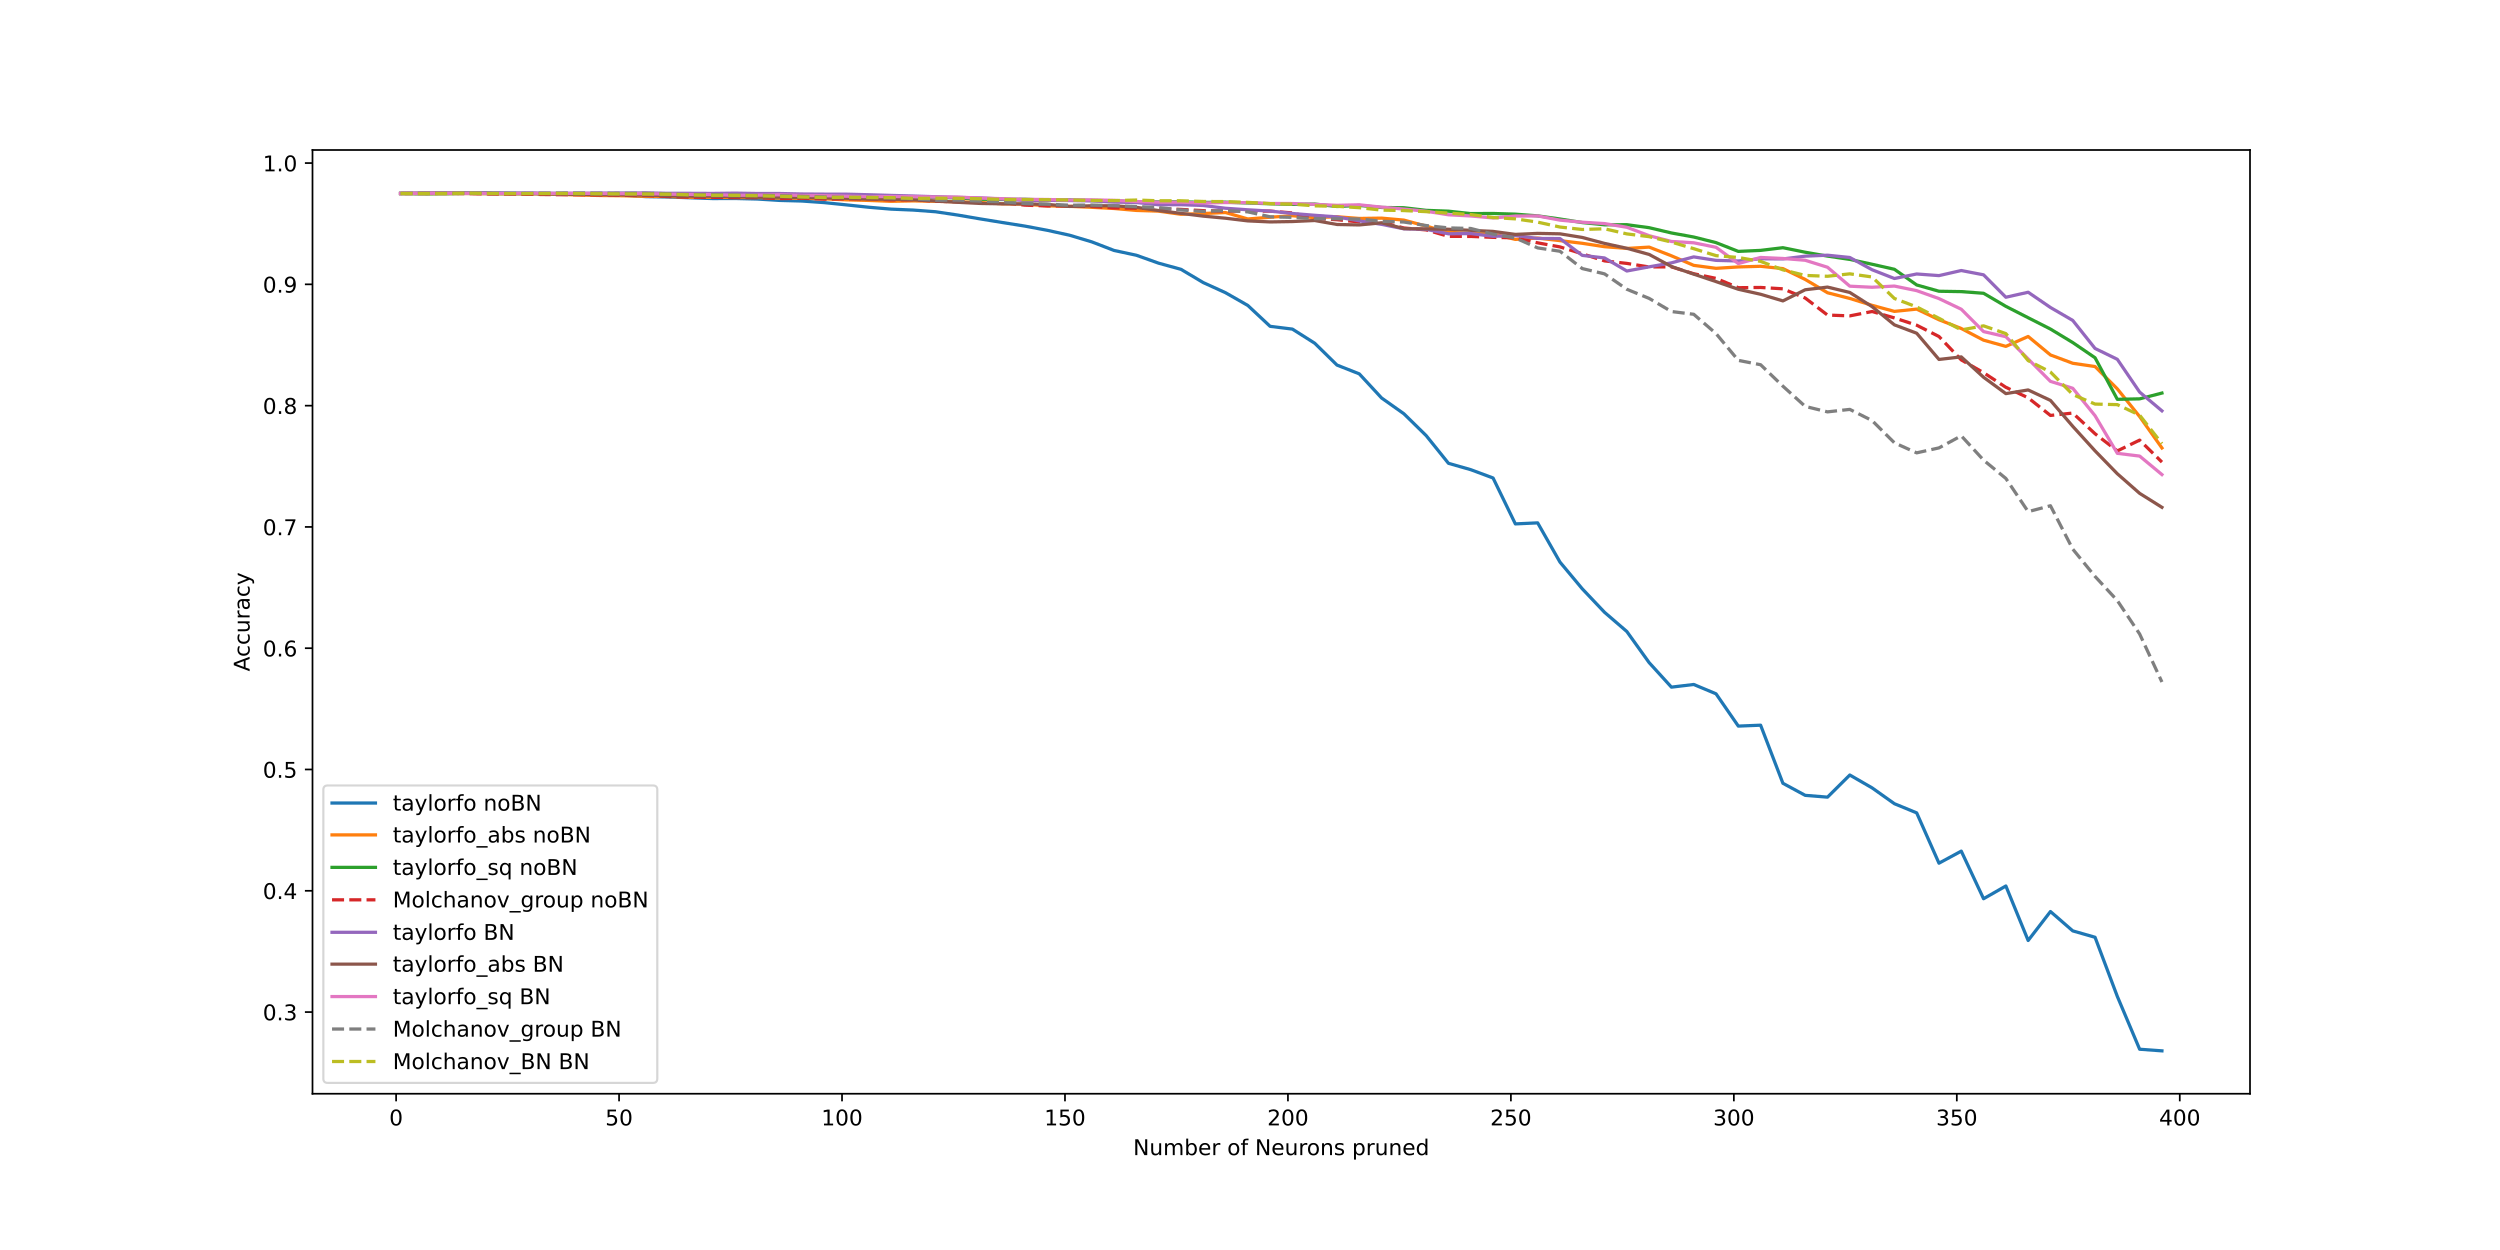<?xml version="1.0" encoding="utf-8" standalone="no"?>
<!DOCTYPE svg PUBLIC "-//W3C//DTD SVG 1.1//EN"
  "http://www.w3.org/Graphics/SVG/1.1/DTD/svg11.dtd">
<!-- Created with matplotlib (https://matplotlib.org/) -->
<svg height="576pt" version="1.1" viewBox="0 0 1152 576" width="1152pt" xmlns="http://www.w3.org/2000/svg" xmlns:xlink="http://www.w3.org/1999/xlink">
 <defs>
  <style type="text/css">
*{stroke-linecap:butt;stroke-linejoin:round;}
  </style>
 </defs>
 <g id="figure_1">
  <g id="patch_1">
   <path d="M 0 576 
L 1152 576 
L 1152 0 
L 0 0 
z
" style="fill:#ffffff;"/>
  </g>
  <g id="axes_1">
   <g id="patch_2">
    <path d="M 144 504 
L 1036.8 504 
L 1036.8 69.12 
L 144 69.12 
z
" style="fill:#ffffff;"/>
   </g>
   <g id="matplotlib.axis_1">
    <g id="xtick_1">
     <g id="line2d_1">
      <defs>
       <path d="M 0 0 
L 0 3.5 
" id="m3f7e815930" style="stroke:#000000;stroke-width:0.8;"/>
      </defs>
      <g>
       <use style="stroke:#000000;stroke-width:0.8;" x="182.527" xlink:href="#m3f7e815930" y="504"/>
      </g>
     </g>
     <g id="text_1">
      <!-- 0 -->
      <defs>
       <path d="M 31.781 66.406 
Q 24.172 66.406 20.328 58.906 
Q 16.5 51.422 16.5 36.375 
Q 16.5 21.391 20.328 13.891 
Q 24.172 6.391 31.781 6.391 
Q 39.453 6.391 43.281 13.891 
Q 47.125 21.391 47.125 36.375 
Q 47.125 51.422 43.281 58.906 
Q 39.453 66.406 31.781 66.406 
z
M 31.781 74.219 
Q 44.047 74.219 50.516 64.516 
Q 56.984 54.828 56.984 36.375 
Q 56.984 17.969 50.516 8.266 
Q 44.047 -1.422 31.781 -1.422 
Q 19.531 -1.422 13.062 8.266 
Q 6.594 17.969 6.594 36.375 
Q 6.594 54.828 13.062 64.516 
Q 19.531 74.219 31.781 74.219 
z
" id="DejaVuSans-48"/>
      </defs>
      <g transform="translate(179.346 518.598)scale(0.1 -0.1)">
       <use xlink:href="#DejaVuSans-48"/>
      </g>
     </g>
    </g>
    <g id="xtick_2">
     <g id="line2d_2">
      <g>
       <use style="stroke:#000000;stroke-width:0.8;" x="285.266" xlink:href="#m3f7e815930" y="504"/>
      </g>
     </g>
     <g id="text_2">
      <!-- 50 -->
      <defs>
       <path d="M 10.797 72.906 
L 49.516 72.906 
L 49.516 64.594 
L 19.828 64.594 
L 19.828 46.734 
Q 21.969 47.469 24.109 47.828 
Q 26.266 48.188 28.422 48.188 
Q 40.625 48.188 47.75 41.5 
Q 54.891 34.812 54.891 23.391 
Q 54.891 11.625 47.562 5.094 
Q 40.234 -1.422 26.906 -1.422 
Q 22.312 -1.422 17.547 -0.641 
Q 12.797 0.141 7.719 1.703 
L 7.719 11.625 
Q 12.109 9.234 16.797 8.062 
Q 21.484 6.891 26.703 6.891 
Q 35.156 6.891 40.078 11.328 
Q 45.016 15.766 45.016 23.391 
Q 45.016 31 40.078 35.438 
Q 35.156 39.891 26.703 39.891 
Q 22.75 39.891 18.812 39.016 
Q 14.891 38.141 10.797 36.281 
z
" id="DejaVuSans-53"/>
      </defs>
      <g transform="translate(278.903 518.598)scale(0.1 -0.1)">
       <use xlink:href="#DejaVuSans-53"/>
       <use x="63.623" xlink:href="#DejaVuSans-48"/>
      </g>
     </g>
    </g>
    <g id="xtick_3">
     <g id="line2d_3">
      <g>
       <use style="stroke:#000000;stroke-width:0.8;" x="388.005" xlink:href="#m3f7e815930" y="504"/>
      </g>
     </g>
     <g id="text_3">
      <!-- 100 -->
      <defs>
       <path d="M 12.406 8.297 
L 28.516 8.297 
L 28.516 63.922 
L 10.984 60.406 
L 10.984 69.391 
L 28.422 72.906 
L 38.281 72.906 
L 38.281 8.297 
L 54.391 8.297 
L 54.391 0 
L 12.406 0 
z
" id="DejaVuSans-49"/>
      </defs>
      <g transform="translate(378.461 518.598)scale(0.1 -0.1)">
       <use xlink:href="#DejaVuSans-49"/>
       <use x="63.623" xlink:href="#DejaVuSans-48"/>
       <use x="127.246" xlink:href="#DejaVuSans-48"/>
      </g>
     </g>
    </g>
    <g id="xtick_4">
     <g id="line2d_4">
      <g>
       <use style="stroke:#000000;stroke-width:0.8;" x="490.743" xlink:href="#m3f7e815930" y="504"/>
      </g>
     </g>
     <g id="text_4">
      <!-- 150 -->
      <g transform="translate(481.2 518.598)scale(0.1 -0.1)">
       <use xlink:href="#DejaVuSans-49"/>
       <use x="63.623" xlink:href="#DejaVuSans-53"/>
       <use x="127.246" xlink:href="#DejaVuSans-48"/>
      </g>
     </g>
    </g>
    <g id="xtick_5">
     <g id="line2d_5">
      <g>
       <use style="stroke:#000000;stroke-width:0.8;" x="593.482" xlink:href="#m3f7e815930" y="504"/>
      </g>
     </g>
     <g id="text_5">
      <!-- 200 -->
      <defs>
       <path d="M 19.188 8.297 
L 53.609 8.297 
L 53.609 0 
L 7.328 0 
L 7.328 8.297 
Q 12.938 14.109 22.625 23.891 
Q 32.328 33.688 34.812 36.531 
Q 39.547 41.844 41.422 45.531 
Q 43.312 49.219 43.312 52.781 
Q 43.312 58.594 39.234 62.25 
Q 35.156 65.922 28.609 65.922 
Q 23.969 65.922 18.812 64.312 
Q 13.672 62.703 7.812 59.422 
L 7.812 69.391 
Q 13.766 71.781 18.938 73 
Q 24.125 74.219 28.422 74.219 
Q 39.75 74.219 46.484 68.547 
Q 53.219 62.891 53.219 53.422 
Q 53.219 48.922 51.531 44.891 
Q 49.859 40.875 45.406 35.406 
Q 44.188 33.984 37.641 27.219 
Q 31.109 20.453 19.188 8.297 
z
" id="DejaVuSans-50"/>
      </defs>
      <g transform="translate(583.938 518.598)scale(0.1 -0.1)">
       <use xlink:href="#DejaVuSans-50"/>
       <use x="63.623" xlink:href="#DejaVuSans-48"/>
       <use x="127.246" xlink:href="#DejaVuSans-48"/>
      </g>
     </g>
    </g>
    <g id="xtick_6">
     <g id="line2d_6">
      <g>
       <use style="stroke:#000000;stroke-width:0.8;" x="696.221" xlink:href="#m3f7e815930" y="504"/>
      </g>
     </g>
     <g id="text_6">
      <!-- 250 -->
      <g transform="translate(686.677 518.598)scale(0.1 -0.1)">
       <use xlink:href="#DejaVuSans-50"/>
       <use x="63.623" xlink:href="#DejaVuSans-53"/>
       <use x="127.246" xlink:href="#DejaVuSans-48"/>
      </g>
     </g>
    </g>
    <g id="xtick_7">
     <g id="line2d_7">
      <g>
       <use style="stroke:#000000;stroke-width:0.8;" x="798.96" xlink:href="#m3f7e815930" y="504"/>
      </g>
     </g>
     <g id="text_7">
      <!-- 300 -->
      <defs>
       <path d="M 40.578 39.312 
Q 47.656 37.797 51.625 33 
Q 55.609 28.219 55.609 21.188 
Q 55.609 10.406 48.188 4.484 
Q 40.766 -1.422 27.094 -1.422 
Q 22.516 -1.422 17.656 -0.516 
Q 12.797 0.391 7.625 2.203 
L 7.625 11.719 
Q 11.719 9.328 16.594 8.109 
Q 21.484 6.891 26.812 6.891 
Q 36.078 6.891 40.938 10.547 
Q 45.797 14.203 45.797 21.188 
Q 45.797 27.641 41.281 31.266 
Q 36.766 34.906 28.719 34.906 
L 20.219 34.906 
L 20.219 43.016 
L 29.109 43.016 
Q 36.375 43.016 40.234 45.922 
Q 44.094 48.828 44.094 54.297 
Q 44.094 59.906 40.109 62.906 
Q 36.141 65.922 28.719 65.922 
Q 24.656 65.922 20.016 65.031 
Q 15.375 64.156 9.812 62.312 
L 9.812 71.094 
Q 15.438 72.656 20.344 73.438 
Q 25.25 74.219 29.594 74.219 
Q 40.828 74.219 47.359 69.109 
Q 53.906 64.016 53.906 55.328 
Q 53.906 49.266 50.438 45.094 
Q 46.969 40.922 40.578 39.312 
z
" id="DejaVuSans-51"/>
      </defs>
      <g transform="translate(789.416 518.598)scale(0.1 -0.1)">
       <use xlink:href="#DejaVuSans-51"/>
       <use x="63.623" xlink:href="#DejaVuSans-48"/>
       <use x="127.246" xlink:href="#DejaVuSans-48"/>
      </g>
     </g>
    </g>
    <g id="xtick_8">
     <g id="line2d_8">
      <g>
       <use style="stroke:#000000;stroke-width:0.8;" x="901.699" xlink:href="#m3f7e815930" y="504"/>
      </g>
     </g>
     <g id="text_8">
      <!-- 350 -->
      <g transform="translate(892.155 518.598)scale(0.1 -0.1)">
       <use xlink:href="#DejaVuSans-51"/>
       <use x="63.623" xlink:href="#DejaVuSans-53"/>
       <use x="127.246" xlink:href="#DejaVuSans-48"/>
      </g>
     </g>
    </g>
    <g id="xtick_9">
     <g id="line2d_9">
      <g>
       <use style="stroke:#000000;stroke-width:0.8;" x="1004.437" xlink:href="#m3f7e815930" y="504"/>
      </g>
     </g>
     <g id="text_9">
      <!-- 400 -->
      <defs>
       <path d="M 37.797 64.312 
L 12.891 25.391 
L 37.797 25.391 
z
M 35.203 72.906 
L 47.609 72.906 
L 47.609 25.391 
L 58.016 25.391 
L 58.016 17.188 
L 47.609 17.188 
L 47.609 0 
L 37.797 0 
L 37.797 17.188 
L 4.891 17.188 
L 4.891 26.703 
z
" id="DejaVuSans-52"/>
      </defs>
      <g transform="translate(994.894 518.598)scale(0.1 -0.1)">
       <use xlink:href="#DejaVuSans-52"/>
       <use x="63.623" xlink:href="#DejaVuSans-48"/>
       <use x="127.246" xlink:href="#DejaVuSans-48"/>
      </g>
     </g>
    </g>
    <g id="text_10">
     <!-- Number of Neurons pruned -->
     <defs>
      <path d="M 9.812 72.906 
L 23.094 72.906 
L 55.422 11.922 
L 55.422 72.906 
L 64.984 72.906 
L 64.984 0 
L 51.703 0 
L 19.391 60.984 
L 19.391 0 
L 9.812 0 
z
" id="DejaVuSans-78"/>
      <path d="M 8.5 21.578 
L 8.5 54.688 
L 17.484 54.688 
L 17.484 21.922 
Q 17.484 14.156 20.5 10.266 
Q 23.531 6.391 29.594 6.391 
Q 36.859 6.391 41.078 11.031 
Q 45.312 15.672 45.312 23.688 
L 45.312 54.688 
L 54.297 54.688 
L 54.297 0 
L 45.312 0 
L 45.312 8.406 
Q 42.047 3.422 37.719 1 
Q 33.406 -1.422 27.688 -1.422 
Q 18.266 -1.422 13.375 4.438 
Q 8.5 10.297 8.5 21.578 
z
M 31.109 56 
z
" id="DejaVuSans-117"/>
      <path d="M 52 44.188 
Q 55.375 50.25 60.062 53.125 
Q 64.75 56 71.094 56 
Q 79.641 56 84.281 50.016 
Q 88.922 44.047 88.922 33.016 
L 88.922 0 
L 79.891 0 
L 79.891 32.719 
Q 79.891 40.578 77.094 44.375 
Q 74.312 48.188 68.609 48.188 
Q 61.625 48.188 57.562 43.547 
Q 53.516 38.922 53.516 30.906 
L 53.516 0 
L 44.484 0 
L 44.484 32.719 
Q 44.484 40.625 41.703 44.406 
Q 38.922 48.188 33.109 48.188 
Q 26.219 48.188 22.156 43.531 
Q 18.109 38.875 18.109 30.906 
L 18.109 0 
L 9.078 0 
L 9.078 54.688 
L 18.109 54.688 
L 18.109 46.188 
Q 21.188 51.219 25.484 53.609 
Q 29.781 56 35.688 56 
Q 41.656 56 45.828 52.969 
Q 50 49.953 52 44.188 
z
" id="DejaVuSans-109"/>
      <path d="M 48.688 27.297 
Q 48.688 37.203 44.609 42.844 
Q 40.531 48.484 33.406 48.484 
Q 26.266 48.484 22.188 42.844 
Q 18.109 37.203 18.109 27.297 
Q 18.109 17.391 22.188 11.75 
Q 26.266 6.109 33.406 6.109 
Q 40.531 6.109 44.609 11.75 
Q 48.688 17.391 48.688 27.297 
z
M 18.109 46.391 
Q 20.953 51.266 25.266 53.625 
Q 29.594 56 35.594 56 
Q 45.562 56 51.781 48.094 
Q 58.016 40.188 58.016 27.297 
Q 58.016 14.406 51.781 6.484 
Q 45.562 -1.422 35.594 -1.422 
Q 29.594 -1.422 25.266 0.953 
Q 20.953 3.328 18.109 8.203 
L 18.109 0 
L 9.078 0 
L 9.078 75.984 
L 18.109 75.984 
z
" id="DejaVuSans-98"/>
      <path d="M 56.203 29.594 
L 56.203 25.203 
L 14.891 25.203 
Q 15.484 15.922 20.484 11.062 
Q 25.484 6.203 34.422 6.203 
Q 39.594 6.203 44.453 7.469 
Q 49.312 8.734 54.109 11.281 
L 54.109 2.781 
Q 49.266 0.734 44.188 -0.344 
Q 39.109 -1.422 33.891 -1.422 
Q 20.797 -1.422 13.156 6.188 
Q 5.516 13.812 5.516 26.812 
Q 5.516 40.234 12.766 48.109 
Q 20.016 56 32.328 56 
Q 43.359 56 49.781 48.891 
Q 56.203 41.797 56.203 29.594 
z
M 47.219 32.234 
Q 47.125 39.594 43.094 43.984 
Q 39.062 48.391 32.422 48.391 
Q 24.906 48.391 20.391 44.141 
Q 15.875 39.891 15.188 32.172 
z
" id="DejaVuSans-101"/>
      <path d="M 41.109 46.297 
Q 39.594 47.172 37.812 47.578 
Q 36.031 48 33.891 48 
Q 26.266 48 22.188 43.047 
Q 18.109 38.094 18.109 28.812 
L 18.109 0 
L 9.078 0 
L 9.078 54.688 
L 18.109 54.688 
L 18.109 46.188 
Q 20.953 51.172 25.484 53.578 
Q 30.031 56 36.531 56 
Q 37.453 56 38.578 55.875 
Q 39.703 55.766 41.062 55.516 
z
" id="DejaVuSans-114"/>
      <path id="DejaVuSans-32"/>
      <path d="M 30.609 48.391 
Q 23.391 48.391 19.188 42.75 
Q 14.984 37.109 14.984 27.297 
Q 14.984 17.484 19.156 11.844 
Q 23.344 6.203 30.609 6.203 
Q 37.797 6.203 41.984 11.859 
Q 46.188 17.531 46.188 27.297 
Q 46.188 37.016 41.984 42.703 
Q 37.797 48.391 30.609 48.391 
z
M 30.609 56 
Q 42.328 56 49.016 48.375 
Q 55.719 40.766 55.719 27.297 
Q 55.719 13.875 49.016 6.219 
Q 42.328 -1.422 30.609 -1.422 
Q 18.844 -1.422 12.172 6.219 
Q 5.516 13.875 5.516 27.297 
Q 5.516 40.766 12.172 48.375 
Q 18.844 56 30.609 56 
z
" id="DejaVuSans-111"/>
      <path d="M 37.109 75.984 
L 37.109 68.5 
L 28.516 68.5 
Q 23.688 68.5 21.797 66.547 
Q 19.922 64.594 19.922 59.516 
L 19.922 54.688 
L 34.719 54.688 
L 34.719 47.703 
L 19.922 47.703 
L 19.922 0 
L 10.891 0 
L 10.891 47.703 
L 2.297 47.703 
L 2.297 54.688 
L 10.891 54.688 
L 10.891 58.5 
Q 10.891 67.625 15.141 71.797 
Q 19.391 75.984 28.609 75.984 
z
" id="DejaVuSans-102"/>
      <path d="M 54.891 33.016 
L 54.891 0 
L 45.906 0 
L 45.906 32.719 
Q 45.906 40.484 42.875 44.328 
Q 39.844 48.188 33.797 48.188 
Q 26.516 48.188 22.312 43.547 
Q 18.109 38.922 18.109 30.906 
L 18.109 0 
L 9.078 0 
L 9.078 54.688 
L 18.109 54.688 
L 18.109 46.188 
Q 21.344 51.125 25.703 53.562 
Q 30.078 56 35.797 56 
Q 45.219 56 50.047 50.172 
Q 54.891 44.344 54.891 33.016 
z
" id="DejaVuSans-110"/>
      <path d="M 44.281 53.078 
L 44.281 44.578 
Q 40.484 46.531 36.375 47.5 
Q 32.281 48.484 27.875 48.484 
Q 21.188 48.484 17.844 46.438 
Q 14.5 44.391 14.5 40.281 
Q 14.5 37.156 16.891 35.375 
Q 19.281 33.594 26.516 31.984 
L 29.594 31.297 
Q 39.156 29.25 43.188 25.516 
Q 47.219 21.781 47.219 15.094 
Q 47.219 7.469 41.188 3.016 
Q 35.156 -1.422 24.609 -1.422 
Q 20.219 -1.422 15.453 -0.562 
Q 10.688 0.297 5.422 2 
L 5.422 11.281 
Q 10.406 8.688 15.234 7.391 
Q 20.062 6.109 24.812 6.109 
Q 31.156 6.109 34.562 8.281 
Q 37.984 10.453 37.984 14.406 
Q 37.984 18.062 35.516 20.016 
Q 33.062 21.969 24.703 23.781 
L 21.578 24.516 
Q 13.234 26.266 9.516 29.906 
Q 5.812 33.547 5.812 39.891 
Q 5.812 47.609 11.281 51.797 
Q 16.75 56 26.812 56 
Q 31.781 56 36.172 55.266 
Q 40.578 54.547 44.281 53.078 
z
" id="DejaVuSans-115"/>
      <path d="M 18.109 8.203 
L 18.109 -20.797 
L 9.078 -20.797 
L 9.078 54.688 
L 18.109 54.688 
L 18.109 46.391 
Q 20.953 51.266 25.266 53.625 
Q 29.594 56 35.594 56 
Q 45.562 56 51.781 48.094 
Q 58.016 40.188 58.016 27.297 
Q 58.016 14.406 51.781 6.484 
Q 45.562 -1.422 35.594 -1.422 
Q 29.594 -1.422 25.266 0.953 
Q 20.953 3.328 18.109 8.203 
z
M 48.688 27.297 
Q 48.688 37.203 44.609 42.844 
Q 40.531 48.484 33.406 48.484 
Q 26.266 48.484 22.188 42.844 
Q 18.109 37.203 18.109 27.297 
Q 18.109 17.391 22.188 11.75 
Q 26.266 6.109 33.406 6.109 
Q 40.531 6.109 44.609 11.75 
Q 48.688 17.391 48.688 27.297 
z
" id="DejaVuSans-112"/>
      <path d="M 45.406 46.391 
L 45.406 75.984 
L 54.391 75.984 
L 54.391 0 
L 45.406 0 
L 45.406 8.203 
Q 42.578 3.328 38.25 0.953 
Q 33.938 -1.422 27.875 -1.422 
Q 17.969 -1.422 11.734 6.484 
Q 5.516 14.406 5.516 27.297 
Q 5.516 40.188 11.734 48.094 
Q 17.969 56 27.875 56 
Q 33.938 56 38.25 53.625 
Q 42.578 51.266 45.406 46.391 
z
M 14.797 27.297 
Q 14.797 17.391 18.875 11.75 
Q 22.953 6.109 30.078 6.109 
Q 37.203 6.109 41.297 11.75 
Q 45.406 17.391 45.406 27.297 
Q 45.406 37.203 41.297 42.844 
Q 37.203 48.484 30.078 48.484 
Q 22.953 48.484 18.875 42.844 
Q 14.797 37.203 14.797 27.297 
z
" id="DejaVuSans-100"/>
     </defs>
     <g transform="translate(522.148 532.277)scale(0.1 -0.1)">
      <use xlink:href="#DejaVuSans-78"/>
      <use x="74.805" xlink:href="#DejaVuSans-117"/>
      <use x="138.184" xlink:href="#DejaVuSans-109"/>
      <use x="235.596" xlink:href="#DejaVuSans-98"/>
      <use x="299.072" xlink:href="#DejaVuSans-101"/>
      <use x="360.596" xlink:href="#DejaVuSans-114"/>
      <use x="401.709" xlink:href="#DejaVuSans-32"/>
      <use x="433.496" xlink:href="#DejaVuSans-111"/>
      <use x="494.678" xlink:href="#DejaVuSans-102"/>
      <use x="529.883" xlink:href="#DejaVuSans-32"/>
      <use x="561.67" xlink:href="#DejaVuSans-78"/>
      <use x="636.475" xlink:href="#DejaVuSans-101"/>
      <use x="697.998" xlink:href="#DejaVuSans-117"/>
      <use x="761.377" xlink:href="#DejaVuSans-114"/>
      <use x="800.24" xlink:href="#DejaVuSans-111"/>
      <use x="861.422" xlink:href="#DejaVuSans-110"/>
      <use x="924.801" xlink:href="#DejaVuSans-115"/>
      <use x="976.9" xlink:href="#DejaVuSans-32"/>
      <use x="1008.688" xlink:href="#DejaVuSans-112"/>
      <use x="1072.164" xlink:href="#DejaVuSans-114"/>
      <use x="1113.277" xlink:href="#DejaVuSans-117"/>
      <use x="1176.656" xlink:href="#DejaVuSans-110"/>
      <use x="1240.035" xlink:href="#DejaVuSans-101"/>
      <use x="1301.559" xlink:href="#DejaVuSans-100"/>
     </g>
    </g>
   </g>
   <g id="matplotlib.axis_2">
    <g id="ytick_1">
     <g id="line2d_10">
      <defs>
       <path d="M 0 0 
L -3.5 0 
" id="ma9e06b93bc" style="stroke:#000000;stroke-width:0.8;"/>
      </defs>
      <g>
       <use style="stroke:#000000;stroke-width:0.8;" x="144" xlink:href="#ma9e06b93bc" y="466.358"/>
      </g>
     </g>
     <g id="text_11">
      <!-- 0.3 -->
      <defs>
       <path d="M 10.688 12.406 
L 21 12.406 
L 21 0 
L 10.688 0 
z
" id="DejaVuSans-46"/>
      </defs>
      <g transform="translate(121.097 470.157)scale(0.1 -0.1)">
       <use xlink:href="#DejaVuSans-48"/>
       <use x="63.623" xlink:href="#DejaVuSans-46"/>
       <use x="95.41" xlink:href="#DejaVuSans-51"/>
      </g>
     </g>
    </g>
    <g id="ytick_2">
     <g id="line2d_11">
      <g>
       <use style="stroke:#000000;stroke-width:0.8;" x="144" xlink:href="#ma9e06b93bc" y="410.471"/>
      </g>
     </g>
     <g id="text_12">
      <!-- 0.4 -->
      <g transform="translate(121.097 414.27)scale(0.1 -0.1)">
       <use xlink:href="#DejaVuSans-48"/>
       <use x="63.623" xlink:href="#DejaVuSans-46"/>
       <use x="95.41" xlink:href="#DejaVuSans-52"/>
      </g>
     </g>
    </g>
    <g id="ytick_3">
     <g id="line2d_12">
      <g>
       <use style="stroke:#000000;stroke-width:0.8;" x="144" xlink:href="#ma9e06b93bc" y="354.584"/>
      </g>
     </g>
     <g id="text_13">
      <!-- 0.5 -->
      <g transform="translate(121.097 358.383)scale(0.1 -0.1)">
       <use xlink:href="#DejaVuSans-48"/>
       <use x="63.623" xlink:href="#DejaVuSans-46"/>
       <use x="95.41" xlink:href="#DejaVuSans-53"/>
      </g>
     </g>
    </g>
    <g id="ytick_4">
     <g id="line2d_13">
      <g>
       <use style="stroke:#000000;stroke-width:0.8;" x="144" xlink:href="#ma9e06b93bc" y="298.697"/>
      </g>
     </g>
     <g id="text_14">
      <!-- 0.6 -->
      <defs>
       <path d="M 33.016 40.375 
Q 26.375 40.375 22.484 35.828 
Q 18.609 31.297 18.609 23.391 
Q 18.609 15.531 22.484 10.953 
Q 26.375 6.391 33.016 6.391 
Q 39.656 6.391 43.531 10.953 
Q 47.406 15.531 47.406 23.391 
Q 47.406 31.297 43.531 35.828 
Q 39.656 40.375 33.016 40.375 
z
M 52.594 71.297 
L 52.594 62.312 
Q 48.875 64.062 45.094 64.984 
Q 41.312 65.922 37.594 65.922 
Q 27.828 65.922 22.672 59.328 
Q 17.531 52.734 16.797 39.406 
Q 19.672 43.656 24.016 45.922 
Q 28.375 48.188 33.594 48.188 
Q 44.578 48.188 50.953 41.516 
Q 57.328 34.859 57.328 23.391 
Q 57.328 12.156 50.688 5.359 
Q 44.047 -1.422 33.016 -1.422 
Q 20.359 -1.422 13.672 8.266 
Q 6.984 17.969 6.984 36.375 
Q 6.984 53.656 15.188 63.938 
Q 23.391 74.219 37.203 74.219 
Q 40.922 74.219 44.703 73.484 
Q 48.484 72.75 52.594 71.297 
z
" id="DejaVuSans-54"/>
      </defs>
      <g transform="translate(121.097 302.496)scale(0.1 -0.1)">
       <use xlink:href="#DejaVuSans-48"/>
       <use x="63.623" xlink:href="#DejaVuSans-46"/>
       <use x="95.41" xlink:href="#DejaVuSans-54"/>
      </g>
     </g>
    </g>
    <g id="ytick_5">
     <g id="line2d_14">
      <g>
       <use style="stroke:#000000;stroke-width:0.8;" x="144" xlink:href="#ma9e06b93bc" y="242.81"/>
      </g>
     </g>
     <g id="text_15">
      <!-- 0.7 -->
      <defs>
       <path d="M 8.203 72.906 
L 55.078 72.906 
L 55.078 68.703 
L 28.609 0 
L 18.312 0 
L 43.219 64.594 
L 8.203 64.594 
z
" id="DejaVuSans-55"/>
      </defs>
      <g transform="translate(121.097 246.609)scale(0.1 -0.1)">
       <use xlink:href="#DejaVuSans-48"/>
       <use x="63.623" xlink:href="#DejaVuSans-46"/>
       <use x="95.41" xlink:href="#DejaVuSans-55"/>
      </g>
     </g>
    </g>
    <g id="ytick_6">
     <g id="line2d_15">
      <g>
       <use style="stroke:#000000;stroke-width:0.8;" x="144" xlink:href="#ma9e06b93bc" y="186.923"/>
      </g>
     </g>
     <g id="text_16">
      <!-- 0.8 -->
      <defs>
       <path d="M 31.781 34.625 
Q 24.75 34.625 20.719 30.859 
Q 16.703 27.094 16.703 20.516 
Q 16.703 13.922 20.719 10.156 
Q 24.75 6.391 31.781 6.391 
Q 38.812 6.391 42.859 10.172 
Q 46.922 13.969 46.922 20.516 
Q 46.922 27.094 42.891 30.859 
Q 38.875 34.625 31.781 34.625 
z
M 21.922 38.812 
Q 15.578 40.375 12.031 44.719 
Q 8.5 49.078 8.5 55.328 
Q 8.5 64.062 14.719 69.141 
Q 20.953 74.219 31.781 74.219 
Q 42.672 74.219 48.875 69.141 
Q 55.078 64.062 55.078 55.328 
Q 55.078 49.078 51.531 44.719 
Q 48 40.375 41.703 38.812 
Q 48.828 37.156 52.797 32.312 
Q 56.781 27.484 56.781 20.516 
Q 56.781 9.906 50.312 4.234 
Q 43.844 -1.422 31.781 -1.422 
Q 19.734 -1.422 13.25 4.234 
Q 6.781 9.906 6.781 20.516 
Q 6.781 27.484 10.781 32.312 
Q 14.797 37.156 21.922 38.812 
z
M 18.312 54.391 
Q 18.312 48.734 21.844 45.562 
Q 25.391 42.391 31.781 42.391 
Q 38.141 42.391 41.719 45.562 
Q 45.312 48.734 45.312 54.391 
Q 45.312 60.062 41.719 63.234 
Q 38.141 66.406 31.781 66.406 
Q 25.391 66.406 21.844 63.234 
Q 18.312 60.062 18.312 54.391 
z
" id="DejaVuSans-56"/>
      </defs>
      <g transform="translate(121.097 190.722)scale(0.1 -0.1)">
       <use xlink:href="#DejaVuSans-48"/>
       <use x="63.623" xlink:href="#DejaVuSans-46"/>
       <use x="95.41" xlink:href="#DejaVuSans-56"/>
      </g>
     </g>
    </g>
    <g id="ytick_7">
     <g id="line2d_16">
      <g>
       <use style="stroke:#000000;stroke-width:0.8;" x="144" xlink:href="#ma9e06b93bc" y="131.035"/>
      </g>
     </g>
     <g id="text_17">
      <!-- 0.9 -->
      <defs>
       <path d="M 10.984 1.516 
L 10.984 10.5 
Q 14.703 8.734 18.5 7.812 
Q 22.312 6.891 25.984 6.891 
Q 35.75 6.891 40.891 13.453 
Q 46.047 20.016 46.781 33.406 
Q 43.953 29.203 39.594 26.953 
Q 35.25 24.703 29.984 24.703 
Q 19.047 24.703 12.672 31.312 
Q 6.297 37.938 6.297 49.422 
Q 6.297 60.641 12.938 67.422 
Q 19.578 74.219 30.609 74.219 
Q 43.266 74.219 49.922 64.516 
Q 56.594 54.828 56.594 36.375 
Q 56.594 19.141 48.406 8.859 
Q 40.234 -1.422 26.422 -1.422 
Q 22.703 -1.422 18.891 -0.688 
Q 15.094 0.047 10.984 1.516 
z
M 30.609 32.422 
Q 37.25 32.422 41.125 36.953 
Q 45.016 41.5 45.016 49.422 
Q 45.016 57.281 41.125 61.844 
Q 37.25 66.406 30.609 66.406 
Q 23.969 66.406 20.094 61.844 
Q 16.219 57.281 16.219 49.422 
Q 16.219 41.5 20.094 36.953 
Q 23.969 32.422 30.609 32.422 
z
" id="DejaVuSans-57"/>
      </defs>
      <g transform="translate(121.097 134.835)scale(0.1 -0.1)">
       <use xlink:href="#DejaVuSans-48"/>
       <use x="63.623" xlink:href="#DejaVuSans-46"/>
       <use x="95.41" xlink:href="#DejaVuSans-57"/>
      </g>
     </g>
    </g>
    <g id="ytick_8">
     <g id="line2d_17">
      <g>
       <use style="stroke:#000000;stroke-width:0.8;" x="144" xlink:href="#ma9e06b93bc" y="75.148"/>
      </g>
     </g>
     <g id="text_18">
      <!-- 1.0 -->
      <g transform="translate(121.097 78.948)scale(0.1 -0.1)">
       <use xlink:href="#DejaVuSans-49"/>
       <use x="63.623" xlink:href="#DejaVuSans-46"/>
       <use x="95.41" xlink:href="#DejaVuSans-48"/>
      </g>
     </g>
    </g>
    <g id="text_19">
     <!-- Accuracy -->
     <defs>
      <path d="M 34.188 63.188 
L 20.797 26.906 
L 47.609 26.906 
z
M 28.609 72.906 
L 39.797 72.906 
L 67.578 0 
L 57.328 0 
L 50.688 18.703 
L 17.828 18.703 
L 11.188 0 
L 0.781 0 
z
" id="DejaVuSans-65"/>
      <path d="M 48.781 52.594 
L 48.781 44.188 
Q 44.969 46.297 41.141 47.344 
Q 37.312 48.391 33.406 48.391 
Q 24.656 48.391 19.812 42.844 
Q 14.984 37.312 14.984 27.297 
Q 14.984 17.281 19.812 11.734 
Q 24.656 6.203 33.406 6.203 
Q 37.312 6.203 41.141 7.25 
Q 44.969 8.297 48.781 10.406 
L 48.781 2.094 
Q 45.016 0.344 40.984 -0.531 
Q 36.969 -1.422 32.422 -1.422 
Q 20.062 -1.422 12.781 6.344 
Q 5.516 14.109 5.516 27.297 
Q 5.516 40.672 12.859 48.328 
Q 20.219 56 33.016 56 
Q 37.156 56 41.109 55.141 
Q 45.062 54.297 48.781 52.594 
z
" id="DejaVuSans-99"/>
      <path d="M 34.281 27.484 
Q 23.391 27.484 19.188 25 
Q 14.984 22.516 14.984 16.5 
Q 14.984 11.719 18.141 8.906 
Q 21.297 6.109 26.703 6.109 
Q 34.188 6.109 38.703 11.406 
Q 43.219 16.703 43.219 25.484 
L 43.219 27.484 
z
M 52.203 31.203 
L 52.203 0 
L 43.219 0 
L 43.219 8.297 
Q 40.141 3.328 35.547 0.953 
Q 30.953 -1.422 24.312 -1.422 
Q 15.922 -1.422 10.953 3.297 
Q 6 8.016 6 15.922 
Q 6 25.141 12.172 29.828 
Q 18.359 34.516 30.609 34.516 
L 43.219 34.516 
L 43.219 35.406 
Q 43.219 41.609 39.141 45 
Q 35.062 48.391 27.688 48.391 
Q 23 48.391 18.547 47.266 
Q 14.109 46.141 10.016 43.891 
L 10.016 52.203 
Q 14.938 54.109 19.578 55.047 
Q 24.219 56 28.609 56 
Q 40.484 56 46.344 49.844 
Q 52.203 43.703 52.203 31.203 
z
" id="DejaVuSans-97"/>
      <path d="M 32.172 -5.078 
Q 28.375 -14.844 24.75 -17.812 
Q 21.141 -20.797 15.094 -20.797 
L 7.906 -20.797 
L 7.906 -13.281 
L 13.188 -13.281 
Q 16.891 -13.281 18.938 -11.516 
Q 21 -9.766 23.484 -3.219 
L 25.094 0.875 
L 2.984 54.688 
L 12.5 54.688 
L 29.594 11.922 
L 46.688 54.688 
L 56.203 54.688 
z
" id="DejaVuSans-121"/>
     </defs>
     <g transform="translate(115.017 309.388)rotate(-90)scale(0.1 -0.1)">
      <use xlink:href="#DejaVuSans-65"/>
      <use x="66.658" xlink:href="#DejaVuSans-99"/>
      <use x="121.639" xlink:href="#DejaVuSans-99"/>
      <use x="176.619" xlink:href="#DejaVuSans-117"/>
      <use x="239.998" xlink:href="#DejaVuSans-114"/>
      <use x="281.111" xlink:href="#DejaVuSans-97"/>
      <use x="342.391" xlink:href="#DejaVuSans-99"/>
      <use x="397.371" xlink:href="#DejaVuSans-121"/>
     </g>
    </g>
   </g>
   <g id="line2d_18">
    <path clip-path="url(#p4000b31fcb)" d="M 184.582 89.157 
L 194.856 89.213 
L 205.13 89.074 
L 215.403 88.934 
L 225.677 88.925 
L 235.951 88.999 
L 246.225 89.139 
L 256.499 89.213 
L 266.773 89.428 
L 277.047 89.707 
L 287.321 89.912 
L 297.594 90.601 
L 307.868 90.769 
L 318.142 91.141 
L 328.416 91.495 
L 338.69 91.458 
L 348.964 91.71 
L 359.238 92.352 
L 369.512 92.632 
L 379.786 93.358 
L 390.059 94.411 
L 400.333 95.501 
L 410.607 96.367 
L 420.881 96.805 
L 431.155 97.578 
L 441.429 99.115 
L 451.703 100.875 
L 461.977 102.552 
L 472.25 104.182 
L 482.524 106.11 
L 492.798 108.373 
L 503.072 111.447 
L 513.346 115.406 
L 523.62 117.613 
L 533.894 121.274 
L 544.168 124.096 
L 554.441 130.206 
L 564.715 134.882 
L 574.989 140.751 
L 585.263 150.372 
L 595.537 151.649 
L 605.811 158.15 
L 616.085 168.228 
L 626.359 172.28 
L 636.632 183.392 
L 646.906 190.658 
L 657.18 200.727 
L 667.454 213.497 
L 677.728 216.431 
L 688.002 220.259 
L 698.276 241.413 
L 708.55 240.937 
L 718.823 258.998 
L 729.097 271.312 
L 739.371 282.154 
L 749.645 291.003 
L 759.919 305.338 
L 770.193 316.637 
L 780.467 315.407 
L 790.741 319.701 
L 801.014 334.586 
L 811.288 334.167 
L 821.562 360.936 
L 831.836 366.497 
L 842.11 367.326 
L 852.384 357.127 
L 862.658 363.051 
L 872.932 370.344 
L 883.206 374.573 
L 893.479 397.757 
L 903.753 392.196 
L 914.027 414.132 
L 924.301 408.264 
L 934.575 433.375 
L 944.849 420.037 
L 955.123 428.951 
L 965.397 431.894 
L 975.67 459.167 
L 985.944 483.488 
L 996.218 484.233 
" style="fill:none;stroke:#1f77b4;stroke-linecap:square;stroke-width:1.5;"/>
   </g>
   <g id="line2d_19">
    <path clip-path="url(#p4000b31fcb)" d="M 184.582 89.167 
L 194.856 89.241 
L 205.13 89.195 
L 215.403 89.157 
L 225.677 89.251 
L 235.951 89.269 
L 246.225 89.278 
L 256.499 89.502 
L 266.773 89.865 
L 277.047 90.098 
L 287.321 90.21 
L 297.594 90.461 
L 307.868 90.545 
L 318.142 90.927 
L 328.416 90.909 
L 338.69 91.039 
L 348.964 91.02 
L 359.238 91.3 
L 369.512 91.356 
L 379.786 91.616 
L 390.059 92.101 
L 400.333 92.362 
L 410.607 92.771 
L 420.881 92.567 
L 431.155 92.771 
L 441.429 92.948 
L 451.703 93.321 
L 461.977 93.917 
L 472.25 94.075 
L 482.524 94.839 
L 492.798 95.081 
L 503.072 95.529 
L 513.346 96.069 
L 523.62 96.972 
L 533.894 97.298 
L 544.168 98.742 
L 554.441 98.388 
L 564.715 97.932 
L 574.989 100.894 
L 585.263 100.102 
L 595.537 99.403 
L 605.811 100.279 
L 616.085 99.878 
L 626.359 100.661 
L 636.632 100.512 
L 646.906 101.425 
L 657.18 104.2 
L 667.454 107.032 
L 677.728 107.693 
L 688.002 107.786 
L 698.276 110.32 
L 708.55 109.705 
L 718.823 110.888 
L 729.097 112.108 
L 739.371 113.683 
L 749.645 114.484 
L 759.919 113.869 
L 770.193 117.874 
L 780.467 122.28 
L 790.741 123.64 
L 801.014 123.006 
L 811.288 122.708 
L 821.562 123.779 
L 831.836 128.763 
L 842.11 134.901 
L 852.384 137.528 
L 862.658 140.704 
L 872.932 143.489 
L 883.206 142.436 
L 893.479 147.345 
L 903.753 151.378 
L 914.027 156.753 
L 924.301 159.612 
L 934.575 155.048 
L 944.849 163.562 
L 955.123 167.399 
L 965.397 168.899 
L 975.67 179.201 
L 985.944 191.962 
L 996.218 206.418 
" style="fill:none;stroke:#ff7f0e;stroke-linecap:square;stroke-width:1.5;"/>
   </g>
   <g id="line2d_20">
    <path clip-path="url(#p4000b31fcb)" d="M 184.582 89.167 
L 194.856 89.241 
L 205.13 89.269 
L 215.403 89.129 
L 225.677 89.185 
L 235.951 89.204 
L 246.225 89.176 
L 256.499 89.241 
L 266.773 89.251 
L 277.047 89.241 
L 287.321 89.185 
L 297.594 89.493 
L 307.868 89.586 
L 318.142 89.791 
L 328.416 90.033 
L 338.69 90.284 
L 348.964 90.666 
L 359.238 90.694 
L 369.512 90.834 
L 379.786 90.769 
L 390.059 90.666 
L 400.333 90.797 
L 410.607 90.601 
L 420.881 90.778 
L 431.155 90.899 
L 441.429 91.207 
L 451.703 91.812 
L 461.977 91.933 
L 472.25 91.821 
L 482.524 92.213 
L 492.798 92.11 
L 503.072 92.399 
L 513.346 92.52 
L 523.62 93.06 
L 533.894 93.042 
L 544.168 92.995 
L 554.441 93.265 
L 564.715 93.163 
L 574.989 93.545 
L 585.263 93.898 
L 595.537 94.178 
L 605.811 94.029 
L 616.085 95.156 
L 626.359 94.662 
L 636.632 95.603 
L 646.906 95.724 
L 657.18 96.926 
L 667.454 97.308 
L 677.728 98.425 
L 688.002 98.369 
L 698.276 98.677 
L 708.55 99.469 
L 718.823 100.912 
L 729.097 102.561 
L 739.371 103.595 
L 749.645 103.539 
L 759.919 104.918 
L 770.193 107.349 
L 780.467 109.221 
L 790.741 111.801 
L 801.014 115.843 
L 811.288 115.378 
L 821.562 114.139 
L 831.836 116.225 
L 842.11 118.014 
L 852.384 119.541 
L 862.658 121.768 
L 872.932 124.087 
L 883.206 131.306 
L 893.479 134.202 
L 903.753 134.379 
L 914.027 135.143 
L 924.301 141.17 
L 934.575 146.414 
L 944.849 151.63 
L 955.123 157.852 
L 965.397 164.856 
L 975.67 184.007 
L 985.944 183.793 
L 996.218 181.12 
" style="fill:none;stroke:#2ca02c;stroke-linecap:square;stroke-width:1.5;"/>
   </g>
   <g id="line2d_21">
    <path clip-path="url(#p4000b31fcb)" d="M 184.582 89.148 
L 194.856 89.167 
L 205.13 89.157 
L 215.403 89.204 
L 225.677 89.381 
L 235.951 89.437 
L 246.225 89.577 
L 256.499 89.716 
L 266.773 89.726 
L 277.047 89.875 
L 287.321 90.014 
L 297.594 90.08 
L 307.868 90.555 
L 318.142 90.881 
L 328.416 90.927 
L 338.69 91.02 
L 348.964 91.067 
L 359.238 91.514 
L 369.512 91.356 
L 379.786 91.784 
L 390.059 91.616 
L 400.333 91.626 
L 410.607 92.129 
L 420.881 92.054 
L 431.155 92.753 
L 441.429 92.995 
L 451.703 93.153 
L 461.977 93.33 
L 472.25 94.541 
L 482.524 94.904 
L 492.798 94.923 
L 503.072 95.119 
L 513.346 95.789 
L 523.62 95.957 
L 533.894 96.097 
L 544.168 96.497 
L 554.441 97.065 
L 564.715 97.289 
L 574.989 97.233 
L 585.263 97.28 
L 595.537 98.118 
L 605.811 100.67 
L 616.085 101.238 
L 626.359 102.272 
L 636.632 102.347 
L 646.906 105.057 
L 657.18 105.942 
L 667.454 108.913 
L 677.728 108.941 
L 688.002 109.379 
L 698.276 109.593 
L 708.55 111.894 
L 718.823 113.776 
L 729.097 116.952 
L 739.371 120.221 
L 749.645 121.376 
L 759.919 123.016 
L 770.193 122.96 
L 780.467 126.136 
L 790.741 128.278 
L 801.014 132.572 
L 811.288 132.461 
L 821.562 133.085 
L 831.836 137.332 
L 842.11 145.175 
L 852.384 145.557 
L 862.658 143.545 
L 872.932 146.498 
L 883.206 149.851 
L 893.479 155.067 
L 903.753 165.853 
L 914.027 171.731 
L 924.301 178.474 
L 934.575 183.318 
L 944.849 191.431 
L 955.123 190.332 
L 965.397 199.87 
L 975.67 207.778 
L 985.944 202.813 
L 996.218 212.938 
" style="fill:none;stroke:#d62728;stroke-dasharray:5.55,2.4;stroke-dashoffset:0;stroke-width:1.5;"/>
   </g>
   <g id="line2d_22">
    <path clip-path="url(#p4000b31fcb)" d="M 184.582 89.12 
L 194.856 88.934 
L 205.13 88.915 
L 215.403 89.036 
L 225.677 89.018 
L 235.951 89.129 
L 246.225 89.036 
L 256.499 89.064 
L 266.773 89.092 
L 277.047 88.98 
L 287.321 88.952 
L 297.594 88.887 
L 307.868 89.083 
L 318.142 89.083 
L 328.416 89.129 
L 338.69 88.999 
L 348.964 89.167 
L 359.238 89.167 
L 369.512 89.39 
L 379.786 89.455 
L 390.059 89.474 
L 400.333 89.735 
L 410.607 90.042 
L 420.881 90.322 
L 431.155 90.657 
L 441.429 90.964 
L 451.703 91.207 
L 461.977 91.71 
L 472.25 92.38 
L 482.524 92.315 
L 492.798 92.417 
L 503.072 92.576 
L 513.346 93.125 
L 523.62 93.312 
L 533.894 94.355 
L 544.168 94.327 
L 554.441 94.69 
L 564.715 95.966 
L 574.989 96.674 
L 585.263 97.27 
L 595.537 98.369 
L 605.811 99.198 
L 616.085 99.962 
L 626.359 101.769 
L 636.632 103.381 
L 646.906 105.439 
L 657.18 105.691 
L 667.454 107.74 
L 677.728 107.628 
L 688.002 108.895 
L 698.276 108.532 
L 708.55 109.873 
L 718.823 109.929 
L 729.097 117.678 
L 739.371 118.861 
L 749.645 124.879 
L 759.919 122.96 
L 770.193 121.116 
L 780.467 118.377 
L 790.741 119.979 
L 801.014 120.259 
L 811.288 119.243 
L 821.562 119.318 
L 831.836 118.042 
L 842.11 117.595 
L 852.384 118.647 
L 862.658 124.301 
L 872.932 128.334 
L 883.206 126.248 
L 893.479 127.002 
L 903.753 124.655 
L 914.027 126.639 
L 924.301 136.969 
L 934.575 134.659 
L 944.849 141.691 
L 955.123 147.662 
L 965.397 160.572 
L 975.67 165.574 
L 985.944 180.673 
L 996.218 189.316 
" style="fill:none;stroke:#9467bd;stroke-linecap:square;stroke-width:1.5;"/>
   </g>
   <g id="line2d_23">
    <path clip-path="url(#p4000b31fcb)" d="M 184.582 89.157 
L 194.856 89.074 
L 205.13 89.092 
L 215.403 89.12 
L 225.677 89.111 
L 235.951 89.195 
L 246.225 89.185 
L 256.499 89.4 
L 266.773 89.549 
L 277.047 89.698 
L 287.321 89.772 
L 297.594 89.865 
L 307.868 90.238 
L 318.142 90.378 
L 328.416 90.415 
L 338.69 90.61 
L 348.964 90.843 
L 359.238 90.759 
L 369.512 90.955 
L 379.786 91.179 
L 390.059 91.384 
L 400.333 91.738 
L 410.607 91.793 
L 420.881 92.045 
L 431.155 92.604 
L 441.429 93.228 
L 451.703 93.749 
L 461.977 93.926 
L 472.25 93.954 
L 482.524 94.169 
L 492.798 95.128 
L 503.072 94.811 
L 513.346 94.839 
L 523.62 95.519 
L 533.894 97.019 
L 544.168 98.314 
L 554.441 99.599 
L 564.715 100.558 
L 574.989 101.788 
L 585.263 102.263 
L 595.537 102.086 
L 605.811 101.611 
L 616.085 103.437 
L 626.359 103.651 
L 636.632 102.654 
L 646.906 105.355 
L 657.18 105.476 
L 667.454 105.644 
L 677.728 106.138 
L 688.002 106.631 
L 698.276 108.01 
L 708.55 107.544 
L 718.823 107.749 
L 729.097 109.416 
L 739.371 112.164 
L 749.645 114.418 
L 759.919 117.241 
L 770.193 122.811 
L 780.467 126.332 
L 790.741 129.759 
L 801.014 133.29 
L 811.288 135.6 
L 821.562 138.655 
L 831.836 133.522 
L 842.11 132.293 
L 852.384 134.761 
L 862.658 141.3 
L 872.932 149.692 
L 883.206 153.549 
L 893.479 165.63 
L 903.753 164.456 
L 914.027 173.845 
L 924.301 181.38 
L 934.575 179.685 
L 944.849 184.501 
L 955.123 196.451 
L 965.397 207.759 
L 975.67 218.313 
L 985.944 227.338 
L 996.218 233.775 
" style="fill:none;stroke:#8c564b;stroke-linecap:square;stroke-width:1.5;"/>
   </g>
   <g id="line2d_24">
    <path clip-path="url(#p4000b31fcb)" d="M 184.582 89.157 
L 194.856 89.083 
L 205.13 89.064 
L 215.403 89.102 
L 225.677 89.12 
L 235.951 89.092 
L 246.225 89.055 
L 256.499 89.167 
L 266.773 89.083 
L 277.047 89.157 
L 287.321 89.232 
L 297.594 89.251 
L 307.868 89.465 
L 318.142 89.604 
L 328.416 89.67 
L 338.69 90.005 
L 348.964 89.921 
L 359.238 89.772 
L 369.512 90.07 
L 379.786 90.154 
L 390.059 90.424 
L 400.333 90.62 
L 410.607 90.555 
L 420.881 90.62 
L 431.155 90.778 
L 441.429 90.834 
L 451.703 91.253 
L 461.977 91.561 
L 472.25 91.849 
L 482.524 91.924 
L 492.798 92.166 
L 503.072 92.091 
L 513.346 92.324 
L 523.62 92.865 
L 533.894 93.153 
L 544.168 93.153 
L 554.441 93.545 
L 564.715 93.33 
L 574.989 93.368 
L 585.263 93.768 
L 595.537 93.787 
L 605.811 94.169 
L 616.085 94.606 
L 626.359 94.374 
L 636.632 95.454 
L 646.906 96.339 
L 657.18 97.345 
L 667.454 98.975 
L 677.728 99.524 
L 688.002 100.437 
L 698.276 99.562 
L 708.55 99.497 
L 718.823 101.443 
L 729.097 102.393 
L 739.371 103.027 
L 749.645 104.731 
L 759.919 108.615 
L 770.193 111.27 
L 780.467 111.876 
L 790.741 113.953 
L 801.014 121.451 
L 811.288 118.638 
L 821.562 119.104 
L 831.836 119.933 
L 842.11 123.146 
L 852.384 131.874 
L 862.658 132.367 
L 872.932 131.818 
L 883.206 133.932 
L 893.479 137.593 
L 903.753 142.492 
L 914.027 152.794 
L 924.301 155.151 
L 934.575 165.415 
L 944.849 175.745 
L 955.123 178.912 
L 965.397 191.561 
L 975.67 208.905 
L 985.944 210.162 
L 996.218 218.685 
" style="fill:none;stroke:#e377c2;stroke-linecap:square;stroke-width:1.5;"/>
   </g>
   <g id="line2d_25">
    <path clip-path="url(#p4000b31fcb)" d="M 184.582 89.157 
L 194.856 89.018 
L 205.13 89.083 
L 215.403 89.055 
L 225.677 89.157 
L 235.951 89.129 
L 246.225 89.046 
L 256.499 88.943 
L 266.773 88.906 
L 277.047 88.999 
L 287.321 89.064 
L 297.594 89.083 
L 307.868 89.251 
L 318.142 89.651 
L 328.416 89.642 
L 338.69 89.809 
L 348.964 89.977 
L 359.238 90.154 
L 369.512 90.461 
L 379.786 90.75 
L 390.059 90.983 
L 400.333 90.89 
L 410.607 91.216 
L 420.881 91.561 
L 431.155 92.287 
L 441.429 92.203 
L 451.703 92.669 
L 461.977 92.948 
L 472.25 93.777 
L 482.524 94.066 
L 492.798 94.55 
L 503.072 94.476 
L 513.346 94.755 
L 523.62 95.156 
L 533.894 95.659 
L 544.168 96.749 
L 554.441 97.419 
L 564.715 97.01 
L 574.989 97.634 
L 585.263 99.906 
L 595.537 100.167 
L 605.811 100.735 
L 616.085 100.819 
L 626.359 100.922 
L 636.632 101.956 
L 646.906 102.309 
L 657.18 103.93 
L 667.454 105.02 
L 677.728 105.281 
L 688.002 107.889 
L 698.276 109.659 
L 708.55 114.232 
L 718.823 115.778 
L 729.097 123.752 
L 739.371 126.201 
L 749.645 133.299 
L 759.919 137.5 
L 770.193 143.554 
L 780.467 144.821 
L 790.741 153.716 
L 801.014 166.067 
L 811.288 168.07 
L 821.562 177.953 
L 831.836 187.267 
L 842.11 189.791 
L 852.384 188.646 
L 862.658 193.806 
L 872.932 204.043 
L 883.206 208.672 
L 893.479 206.39 
L 903.753 200.82 
L 914.027 212.035 
L 924.301 220.473 
L 934.575 235.768 
L 944.849 233.048 
L 955.123 253.028 
L 965.397 265.621 
L 975.67 276.752 
L 985.944 292.139 
L 996.218 314.271 
" style="fill:none;stroke:#7f7f7f;stroke-dasharray:5.55,2.4;stroke-dashoffset:0;stroke-width:1.5;"/>
   </g>
   <g id="line2d_26">
    <path clip-path="url(#p4000b31fcb)" d="M 184.582 89.157 
L 194.856 89.157 
L 205.13 89.157 
L 215.403 88.999 
L 225.677 89.129 
L 235.951 89.204 
L 246.225 89.232 
L 256.499 89.139 
L 266.773 89.232 
L 277.047 89.297 
L 287.321 89.381 
L 297.594 89.4 
L 307.868 89.511 
L 318.142 89.8 
L 328.416 89.986 
L 338.69 90.014 
L 348.964 90.191 
L 359.238 90.443 
L 369.512 90.759 
L 379.786 90.983 
L 390.059 90.909 
L 400.333 91.02 
L 410.607 91.076 
L 420.881 91.421 
L 431.155 91.356 
L 441.429 91.365 
L 451.703 91.579 
L 461.977 91.896 
L 472.25 91.998 
L 482.524 92.026 
L 492.798 92.157 
L 503.072 92.38 
L 513.346 92.436 
L 523.62 92.175 
L 533.894 92.511 
L 544.168 92.52 
L 554.441 92.837 
L 564.715 92.902 
L 574.989 93.256 
L 585.263 93.824 
L 595.537 94.066 
L 605.811 94.858 
L 616.085 95.063 
L 626.359 95.706 
L 636.632 96.823 
L 646.906 97.028 
L 657.18 97.531 
L 667.454 98.192 
L 677.728 98.872 
L 688.002 100.242 
L 698.276 100.856 
L 708.55 102.356 
L 718.823 104.619 
L 729.097 105.747 
L 739.371 105.421 
L 749.645 107.777 
L 759.919 109.053 
L 770.193 111.559 
L 780.467 114.586 
L 790.741 117.8 
L 801.014 118.647 
L 811.288 120.445 
L 821.562 124.348 
L 831.836 126.918 
L 842.11 127.31 
L 852.384 126.183 
L 862.658 127.626 
L 872.932 137.537 
L 883.206 141.43 
L 893.479 146.675 
L 903.753 152.021 
L 914.027 150.149 
L 924.301 153.726 
L 934.575 166.17 
L 944.849 171.433 
L 955.123 181.8 
L 965.397 186.196 
L 975.67 186.457 
L 985.944 191.31 
L 996.218 204.425 
" style="fill:none;stroke:#bcbd22;stroke-dasharray:5.55,2.4;stroke-dashoffset:0;stroke-width:1.5;"/>
   </g>
   <g id="patch_3">
    <path d="M 144 504 
L 144 69.12 
" style="fill:none;stroke:#000000;stroke-linecap:square;stroke-linejoin:miter;stroke-width:0.8;"/>
   </g>
   <g id="patch_4">
    <path d="M 1036.8 504 
L 1036.8 69.12 
" style="fill:none;stroke:#000000;stroke-linecap:square;stroke-linejoin:miter;stroke-width:0.8;"/>
   </g>
   <g id="patch_5">
    <path d="M 144 504 
L 1036.8 504 
" style="fill:none;stroke:#000000;stroke-linecap:square;stroke-linejoin:miter;stroke-width:0.8;"/>
   </g>
   <g id="patch_6">
    <path d="M 144 69.12 
L 1036.8 69.12 
" style="fill:none;stroke:#000000;stroke-linecap:square;stroke-linejoin:miter;stroke-width:0.8;"/>
   </g>
   <g id="legend_1">
    <g id="patch_7">
     <path d="M 151 499 
L 300.88 499 
Q 302.88 499 302.88 497 
L 302.88 363.95 
Q 302.88 361.95 300.88 361.95 
L 151 361.95 
Q 149 361.95 149 363.95 
L 149 497 
Q 149 499 151 499 
z
" style="fill:#ffffff;opacity:0.8;stroke:#cccccc;stroke-linejoin:miter;"/>
    </g>
    <g id="line2d_27">
     <path d="M 153 370.048 
L 173 370.048 
" style="fill:none;stroke:#1f77b4;stroke-linecap:square;stroke-width:1.5;"/>
    </g>
    <g id="line2d_28"/>
    <g id="text_20">
     <!-- taylorfo noBN -->
     <defs>
      <path d="M 18.312 70.219 
L 18.312 54.688 
L 36.812 54.688 
L 36.812 47.703 
L 18.312 47.703 
L 18.312 18.016 
Q 18.312 11.328 20.141 9.422 
Q 21.969 7.516 27.594 7.516 
L 36.812 7.516 
L 36.812 0 
L 27.594 0 
Q 17.188 0 13.234 3.875 
Q 9.281 7.766 9.281 18.016 
L 9.281 47.703 
L 2.688 47.703 
L 2.688 54.688 
L 9.281 54.688 
L 9.281 70.219 
z
" id="DejaVuSans-116"/>
      <path d="M 9.422 75.984 
L 18.406 75.984 
L 18.406 0 
L 9.422 0 
z
" id="DejaVuSans-108"/>
      <path d="M 19.672 34.812 
L 19.672 8.109 
L 35.5 8.109 
Q 43.453 8.109 47.281 11.406 
Q 51.125 14.703 51.125 21.484 
Q 51.125 28.328 47.281 31.562 
Q 43.453 34.812 35.5 34.812 
z
M 19.672 64.797 
L 19.672 42.828 
L 34.281 42.828 
Q 41.5 42.828 45.031 45.531 
Q 48.578 48.25 48.578 53.812 
Q 48.578 59.328 45.031 62.062 
Q 41.5 64.797 34.281 64.797 
z
M 9.812 72.906 
L 35.016 72.906 
Q 46.297 72.906 52.391 68.219 
Q 58.5 63.531 58.5 54.891 
Q 58.5 48.188 55.375 44.234 
Q 52.25 40.281 46.188 39.312 
Q 53.469 37.75 57.5 32.781 
Q 61.531 27.828 61.531 20.406 
Q 61.531 10.641 54.891 5.312 
Q 48.25 0 35.984 0 
L 9.812 0 
z
" id="DejaVuSans-66"/>
     </defs>
     <g transform="translate(181 373.548)scale(0.1 -0.1)">
      <use xlink:href="#DejaVuSans-116"/>
      <use x="39.209" xlink:href="#DejaVuSans-97"/>
      <use x="100.488" xlink:href="#DejaVuSans-121"/>
      <use x="159.668" xlink:href="#DejaVuSans-108"/>
      <use x="187.451" xlink:href="#DejaVuSans-111"/>
      <use x="248.633" xlink:href="#DejaVuSans-114"/>
      <use x="289.746" xlink:href="#DejaVuSans-102"/>
      <use x="324.951" xlink:href="#DejaVuSans-111"/>
      <use x="386.133" xlink:href="#DejaVuSans-32"/>
      <use x="417.92" xlink:href="#DejaVuSans-110"/>
      <use x="481.299" xlink:href="#DejaVuSans-111"/>
      <use x="542.48" xlink:href="#DejaVuSans-66"/>
      <use x="611.084" xlink:href="#DejaVuSans-78"/>
     </g>
    </g>
    <g id="line2d_29">
     <path d="M 153 384.727 
L 173 384.727 
" style="fill:none;stroke:#ff7f0e;stroke-linecap:square;stroke-width:1.5;"/>
    </g>
    <g id="line2d_30"/>
    <g id="text_21">
     <!-- taylorfo_abs noBN -->
     <defs>
      <path d="M 50.984 -16.609 
L 50.984 -23.578 
L -0.984 -23.578 
L -0.984 -16.609 
z
" id="DejaVuSans-95"/>
     </defs>
     <g transform="translate(181 388.227)scale(0.1 -0.1)">
      <use xlink:href="#DejaVuSans-116"/>
      <use x="39.209" xlink:href="#DejaVuSans-97"/>
      <use x="100.488" xlink:href="#DejaVuSans-121"/>
      <use x="159.668" xlink:href="#DejaVuSans-108"/>
      <use x="187.451" xlink:href="#DejaVuSans-111"/>
      <use x="248.633" xlink:href="#DejaVuSans-114"/>
      <use x="289.746" xlink:href="#DejaVuSans-102"/>
      <use x="324.951" xlink:href="#DejaVuSans-111"/>
      <use x="386.133" xlink:href="#DejaVuSans-95"/>
      <use x="436.133" xlink:href="#DejaVuSans-97"/>
      <use x="497.412" xlink:href="#DejaVuSans-98"/>
      <use x="560.889" xlink:href="#DejaVuSans-115"/>
      <use x="612.988" xlink:href="#DejaVuSans-32"/>
      <use x="644.775" xlink:href="#DejaVuSans-110"/>
      <use x="708.154" xlink:href="#DejaVuSans-111"/>
      <use x="769.336" xlink:href="#DejaVuSans-66"/>
      <use x="837.939" xlink:href="#DejaVuSans-78"/>
     </g>
    </g>
    <g id="line2d_31">
     <path d="M 153 399.683 
L 173 399.683 
" style="fill:none;stroke:#2ca02c;stroke-linecap:square;stroke-width:1.5;"/>
    </g>
    <g id="line2d_32"/>
    <g id="text_22">
     <!-- taylorfo_sq noBN -->
     <defs>
      <path d="M 14.797 27.297 
Q 14.797 17.391 18.875 11.75 
Q 22.953 6.109 30.078 6.109 
Q 37.203 6.109 41.297 11.75 
Q 45.406 17.391 45.406 27.297 
Q 45.406 37.203 41.297 42.844 
Q 37.203 48.484 30.078 48.484 
Q 22.953 48.484 18.875 42.844 
Q 14.797 37.203 14.797 27.297 
z
M 45.406 8.203 
Q 42.578 3.328 38.25 0.953 
Q 33.938 -1.422 27.875 -1.422 
Q 17.969 -1.422 11.734 6.484 
Q 5.516 14.406 5.516 27.297 
Q 5.516 40.188 11.734 48.094 
Q 17.969 56 27.875 56 
Q 33.938 56 38.25 53.625 
Q 42.578 51.266 45.406 46.391 
L 45.406 54.688 
L 54.391 54.688 
L 54.391 -20.797 
L 45.406 -20.797 
z
" id="DejaVuSans-113"/>
     </defs>
     <g transform="translate(181 403.183)scale(0.1 -0.1)">
      <use xlink:href="#DejaVuSans-116"/>
      <use x="39.209" xlink:href="#DejaVuSans-97"/>
      <use x="100.488" xlink:href="#DejaVuSans-121"/>
      <use x="159.668" xlink:href="#DejaVuSans-108"/>
      <use x="187.451" xlink:href="#DejaVuSans-111"/>
      <use x="248.633" xlink:href="#DejaVuSans-114"/>
      <use x="289.746" xlink:href="#DejaVuSans-102"/>
      <use x="324.951" xlink:href="#DejaVuSans-111"/>
      <use x="386.133" xlink:href="#DejaVuSans-95"/>
      <use x="436.133" xlink:href="#DejaVuSans-115"/>
      <use x="488.232" xlink:href="#DejaVuSans-113"/>
      <use x="551.709" xlink:href="#DejaVuSans-32"/>
      <use x="583.496" xlink:href="#DejaVuSans-110"/>
      <use x="646.875" xlink:href="#DejaVuSans-111"/>
      <use x="708.057" xlink:href="#DejaVuSans-66"/>
      <use x="776.66" xlink:href="#DejaVuSans-78"/>
     </g>
    </g>
    <g id="line2d_33">
     <path d="M 153 414.639 
L 173 414.639 
" style="fill:none;stroke:#d62728;stroke-dasharray:5.55,2.4;stroke-dashoffset:0;stroke-width:1.5;"/>
    </g>
    <g id="line2d_34"/>
    <g id="text_23">
     <!-- Molchanov_group noBN -->
     <defs>
      <path d="M 9.812 72.906 
L 24.516 72.906 
L 43.109 23.297 
L 61.812 72.906 
L 76.516 72.906 
L 76.516 0 
L 66.891 0 
L 66.891 64.016 
L 48.094 14.016 
L 38.188 14.016 
L 19.391 64.016 
L 19.391 0 
L 9.812 0 
z
" id="DejaVuSans-77"/>
      <path d="M 54.891 33.016 
L 54.891 0 
L 45.906 0 
L 45.906 32.719 
Q 45.906 40.484 42.875 44.328 
Q 39.844 48.188 33.797 48.188 
Q 26.516 48.188 22.312 43.547 
Q 18.109 38.922 18.109 30.906 
L 18.109 0 
L 9.078 0 
L 9.078 75.984 
L 18.109 75.984 
L 18.109 46.188 
Q 21.344 51.125 25.703 53.562 
Q 30.078 56 35.797 56 
Q 45.219 56 50.047 50.172 
Q 54.891 44.344 54.891 33.016 
z
" id="DejaVuSans-104"/>
      <path d="M 2.984 54.688 
L 12.5 54.688 
L 29.594 8.797 
L 46.688 54.688 
L 56.203 54.688 
L 35.688 0 
L 23.484 0 
z
" id="DejaVuSans-118"/>
      <path d="M 45.406 27.984 
Q 45.406 37.75 41.375 43.109 
Q 37.359 48.484 30.078 48.484 
Q 22.859 48.484 18.828 43.109 
Q 14.797 37.75 14.797 27.984 
Q 14.797 18.266 18.828 12.891 
Q 22.859 7.516 30.078 7.516 
Q 37.359 7.516 41.375 12.891 
Q 45.406 18.266 45.406 27.984 
z
M 54.391 6.781 
Q 54.391 -7.172 48.188 -13.984 
Q 42 -20.797 29.203 -20.797 
Q 24.469 -20.797 20.266 -20.094 
Q 16.062 -19.391 12.109 -17.922 
L 12.109 -9.188 
Q 16.062 -11.328 19.922 -12.344 
Q 23.781 -13.375 27.781 -13.375 
Q 36.625 -13.375 41.016 -8.766 
Q 45.406 -4.156 45.406 5.172 
L 45.406 9.625 
Q 42.625 4.781 38.281 2.391 
Q 33.938 0 27.875 0 
Q 17.828 0 11.672 7.656 
Q 5.516 15.328 5.516 27.984 
Q 5.516 40.672 11.672 48.328 
Q 17.828 56 27.875 56 
Q 33.938 56 38.281 53.609 
Q 42.625 51.219 45.406 46.391 
L 45.406 54.688 
L 54.391 54.688 
z
" id="DejaVuSans-103"/>
     </defs>
     <g transform="translate(181 418.139)scale(0.1 -0.1)">
      <use xlink:href="#DejaVuSans-77"/>
      <use x="86.279" xlink:href="#DejaVuSans-111"/>
      <use x="147.461" xlink:href="#DejaVuSans-108"/>
      <use x="175.244" xlink:href="#DejaVuSans-99"/>
      <use x="230.225" xlink:href="#DejaVuSans-104"/>
      <use x="293.604" xlink:href="#DejaVuSans-97"/>
      <use x="354.883" xlink:href="#DejaVuSans-110"/>
      <use x="418.262" xlink:href="#DejaVuSans-111"/>
      <use x="479.443" xlink:href="#DejaVuSans-118"/>
      <use x="538.623" xlink:href="#DejaVuSans-95"/>
      <use x="588.623" xlink:href="#DejaVuSans-103"/>
      <use x="652.1" xlink:href="#DejaVuSans-114"/>
      <use x="690.963" xlink:href="#DejaVuSans-111"/>
      <use x="752.145" xlink:href="#DejaVuSans-117"/>
      <use x="815.523" xlink:href="#DejaVuSans-112"/>
      <use x="879" xlink:href="#DejaVuSans-32"/>
      <use x="910.787" xlink:href="#DejaVuSans-110"/>
      <use x="974.166" xlink:href="#DejaVuSans-111"/>
      <use x="1035.348" xlink:href="#DejaVuSans-66"/>
      <use x="1103.951" xlink:href="#DejaVuSans-78"/>
     </g>
    </g>
    <g id="line2d_35">
     <path d="M 153 429.595 
L 173 429.595 
" style="fill:none;stroke:#9467bd;stroke-linecap:square;stroke-width:1.5;"/>
    </g>
    <g id="line2d_36"/>
    <g id="text_24">
     <!-- taylorfo BN -->
     <g transform="translate(181 433.095)scale(0.1 -0.1)">
      <use xlink:href="#DejaVuSans-116"/>
      <use x="39.209" xlink:href="#DejaVuSans-97"/>
      <use x="100.488" xlink:href="#DejaVuSans-121"/>
      <use x="159.668" xlink:href="#DejaVuSans-108"/>
      <use x="187.451" xlink:href="#DejaVuSans-111"/>
      <use x="248.633" xlink:href="#DejaVuSans-114"/>
      <use x="289.746" xlink:href="#DejaVuSans-102"/>
      <use x="324.951" xlink:href="#DejaVuSans-111"/>
      <use x="386.133" xlink:href="#DejaVuSans-32"/>
      <use x="417.92" xlink:href="#DejaVuSans-66"/>
      <use x="486.523" xlink:href="#DejaVuSans-78"/>
     </g>
    </g>
    <g id="line2d_37">
     <path d="M 153 444.273 
L 173 444.273 
" style="fill:none;stroke:#8c564b;stroke-linecap:square;stroke-width:1.5;"/>
    </g>
    <g id="line2d_38"/>
    <g id="text_25">
     <!-- taylorfo_abs BN -->
     <g transform="translate(181 447.773)scale(0.1 -0.1)">
      <use xlink:href="#DejaVuSans-116"/>
      <use x="39.209" xlink:href="#DejaVuSans-97"/>
      <use x="100.488" xlink:href="#DejaVuSans-121"/>
      <use x="159.668" xlink:href="#DejaVuSans-108"/>
      <use x="187.451" xlink:href="#DejaVuSans-111"/>
      <use x="248.633" xlink:href="#DejaVuSans-114"/>
      <use x="289.746" xlink:href="#DejaVuSans-102"/>
      <use x="324.951" xlink:href="#DejaVuSans-111"/>
      <use x="386.133" xlink:href="#DejaVuSans-95"/>
      <use x="436.133" xlink:href="#DejaVuSans-97"/>
      <use x="497.412" xlink:href="#DejaVuSans-98"/>
      <use x="560.889" xlink:href="#DejaVuSans-115"/>
      <use x="612.988" xlink:href="#DejaVuSans-32"/>
      <use x="644.775" xlink:href="#DejaVuSans-66"/>
      <use x="713.379" xlink:href="#DejaVuSans-78"/>
     </g>
    </g>
    <g id="line2d_39">
     <path d="M 153 459.23 
L 173 459.23 
" style="fill:none;stroke:#e377c2;stroke-linecap:square;stroke-width:1.5;"/>
    </g>
    <g id="line2d_40"/>
    <g id="text_26">
     <!-- taylorfo_sq BN -->
     <g transform="translate(181 462.73)scale(0.1 -0.1)">
      <use xlink:href="#DejaVuSans-116"/>
      <use x="39.209" xlink:href="#DejaVuSans-97"/>
      <use x="100.488" xlink:href="#DejaVuSans-121"/>
      <use x="159.668" xlink:href="#DejaVuSans-108"/>
      <use x="187.451" xlink:href="#DejaVuSans-111"/>
      <use x="248.633" xlink:href="#DejaVuSans-114"/>
      <use x="289.746" xlink:href="#DejaVuSans-102"/>
      <use x="324.951" xlink:href="#DejaVuSans-111"/>
      <use x="386.133" xlink:href="#DejaVuSans-95"/>
      <use x="436.133" xlink:href="#DejaVuSans-115"/>
      <use x="488.232" xlink:href="#DejaVuSans-113"/>
      <use x="551.709" xlink:href="#DejaVuSans-32"/>
      <use x="583.496" xlink:href="#DejaVuSans-66"/>
      <use x="652.1" xlink:href="#DejaVuSans-78"/>
     </g>
    </g>
    <g id="line2d_41">
     <path d="M 153 474.186 
L 173 474.186 
" style="fill:none;stroke:#7f7f7f;stroke-dasharray:5.55,2.4;stroke-dashoffset:0;stroke-width:1.5;"/>
    </g>
    <g id="line2d_42"/>
    <g id="text_27">
     <!-- Molchanov_group BN -->
     <g transform="translate(181 477.686)scale(0.1 -0.1)">
      <use xlink:href="#DejaVuSans-77"/>
      <use x="86.279" xlink:href="#DejaVuSans-111"/>
      <use x="147.461" xlink:href="#DejaVuSans-108"/>
      <use x="175.244" xlink:href="#DejaVuSans-99"/>
      <use x="230.225" xlink:href="#DejaVuSans-104"/>
      <use x="293.604" xlink:href="#DejaVuSans-97"/>
      <use x="354.883" xlink:href="#DejaVuSans-110"/>
      <use x="418.262" xlink:href="#DejaVuSans-111"/>
      <use x="479.443" xlink:href="#DejaVuSans-118"/>
      <use x="538.623" xlink:href="#DejaVuSans-95"/>
      <use x="588.623" xlink:href="#DejaVuSans-103"/>
      <use x="652.1" xlink:href="#DejaVuSans-114"/>
      <use x="690.963" xlink:href="#DejaVuSans-111"/>
      <use x="752.145" xlink:href="#DejaVuSans-117"/>
      <use x="815.523" xlink:href="#DejaVuSans-112"/>
      <use x="879" xlink:href="#DejaVuSans-32"/>
      <use x="910.787" xlink:href="#DejaVuSans-66"/>
      <use x="979.391" xlink:href="#DejaVuSans-78"/>
     </g>
    </g>
    <g id="line2d_43">
     <path d="M 153 489.142 
L 173 489.142 
" style="fill:none;stroke:#bcbd22;stroke-dasharray:5.55,2.4;stroke-dashoffset:0;stroke-width:1.5;"/>
    </g>
    <g id="line2d_44"/>
    <g id="text_28">
     <!-- Molchanov_BN BN -->
     <g transform="translate(181 492.642)scale(0.1 -0.1)">
      <use xlink:href="#DejaVuSans-77"/>
      <use x="86.279" xlink:href="#DejaVuSans-111"/>
      <use x="147.461" xlink:href="#DejaVuSans-108"/>
      <use x="175.244" xlink:href="#DejaVuSans-99"/>
      <use x="230.225" xlink:href="#DejaVuSans-104"/>
      <use x="293.604" xlink:href="#DejaVuSans-97"/>
      <use x="354.883" xlink:href="#DejaVuSans-110"/>
      <use x="418.262" xlink:href="#DejaVuSans-111"/>
      <use x="479.443" xlink:href="#DejaVuSans-118"/>
      <use x="538.623" xlink:href="#DejaVuSans-95"/>
      <use x="588.623" xlink:href="#DejaVuSans-66"/>
      <use x="657.227" xlink:href="#DejaVuSans-78"/>
      <use x="732.031" xlink:href="#DejaVuSans-32"/>
      <use x="763.818" xlink:href="#DejaVuSans-66"/>
      <use x="832.422" xlink:href="#DejaVuSans-78"/>
     </g>
    </g>
   </g>
  </g>
 </g>
 <defs>
  <clipPath id="p4000b31fcb">
   <rect height="434.88" width="892.8" x="144" y="69.12"/>
  </clipPath>
 </defs>
</svg>
